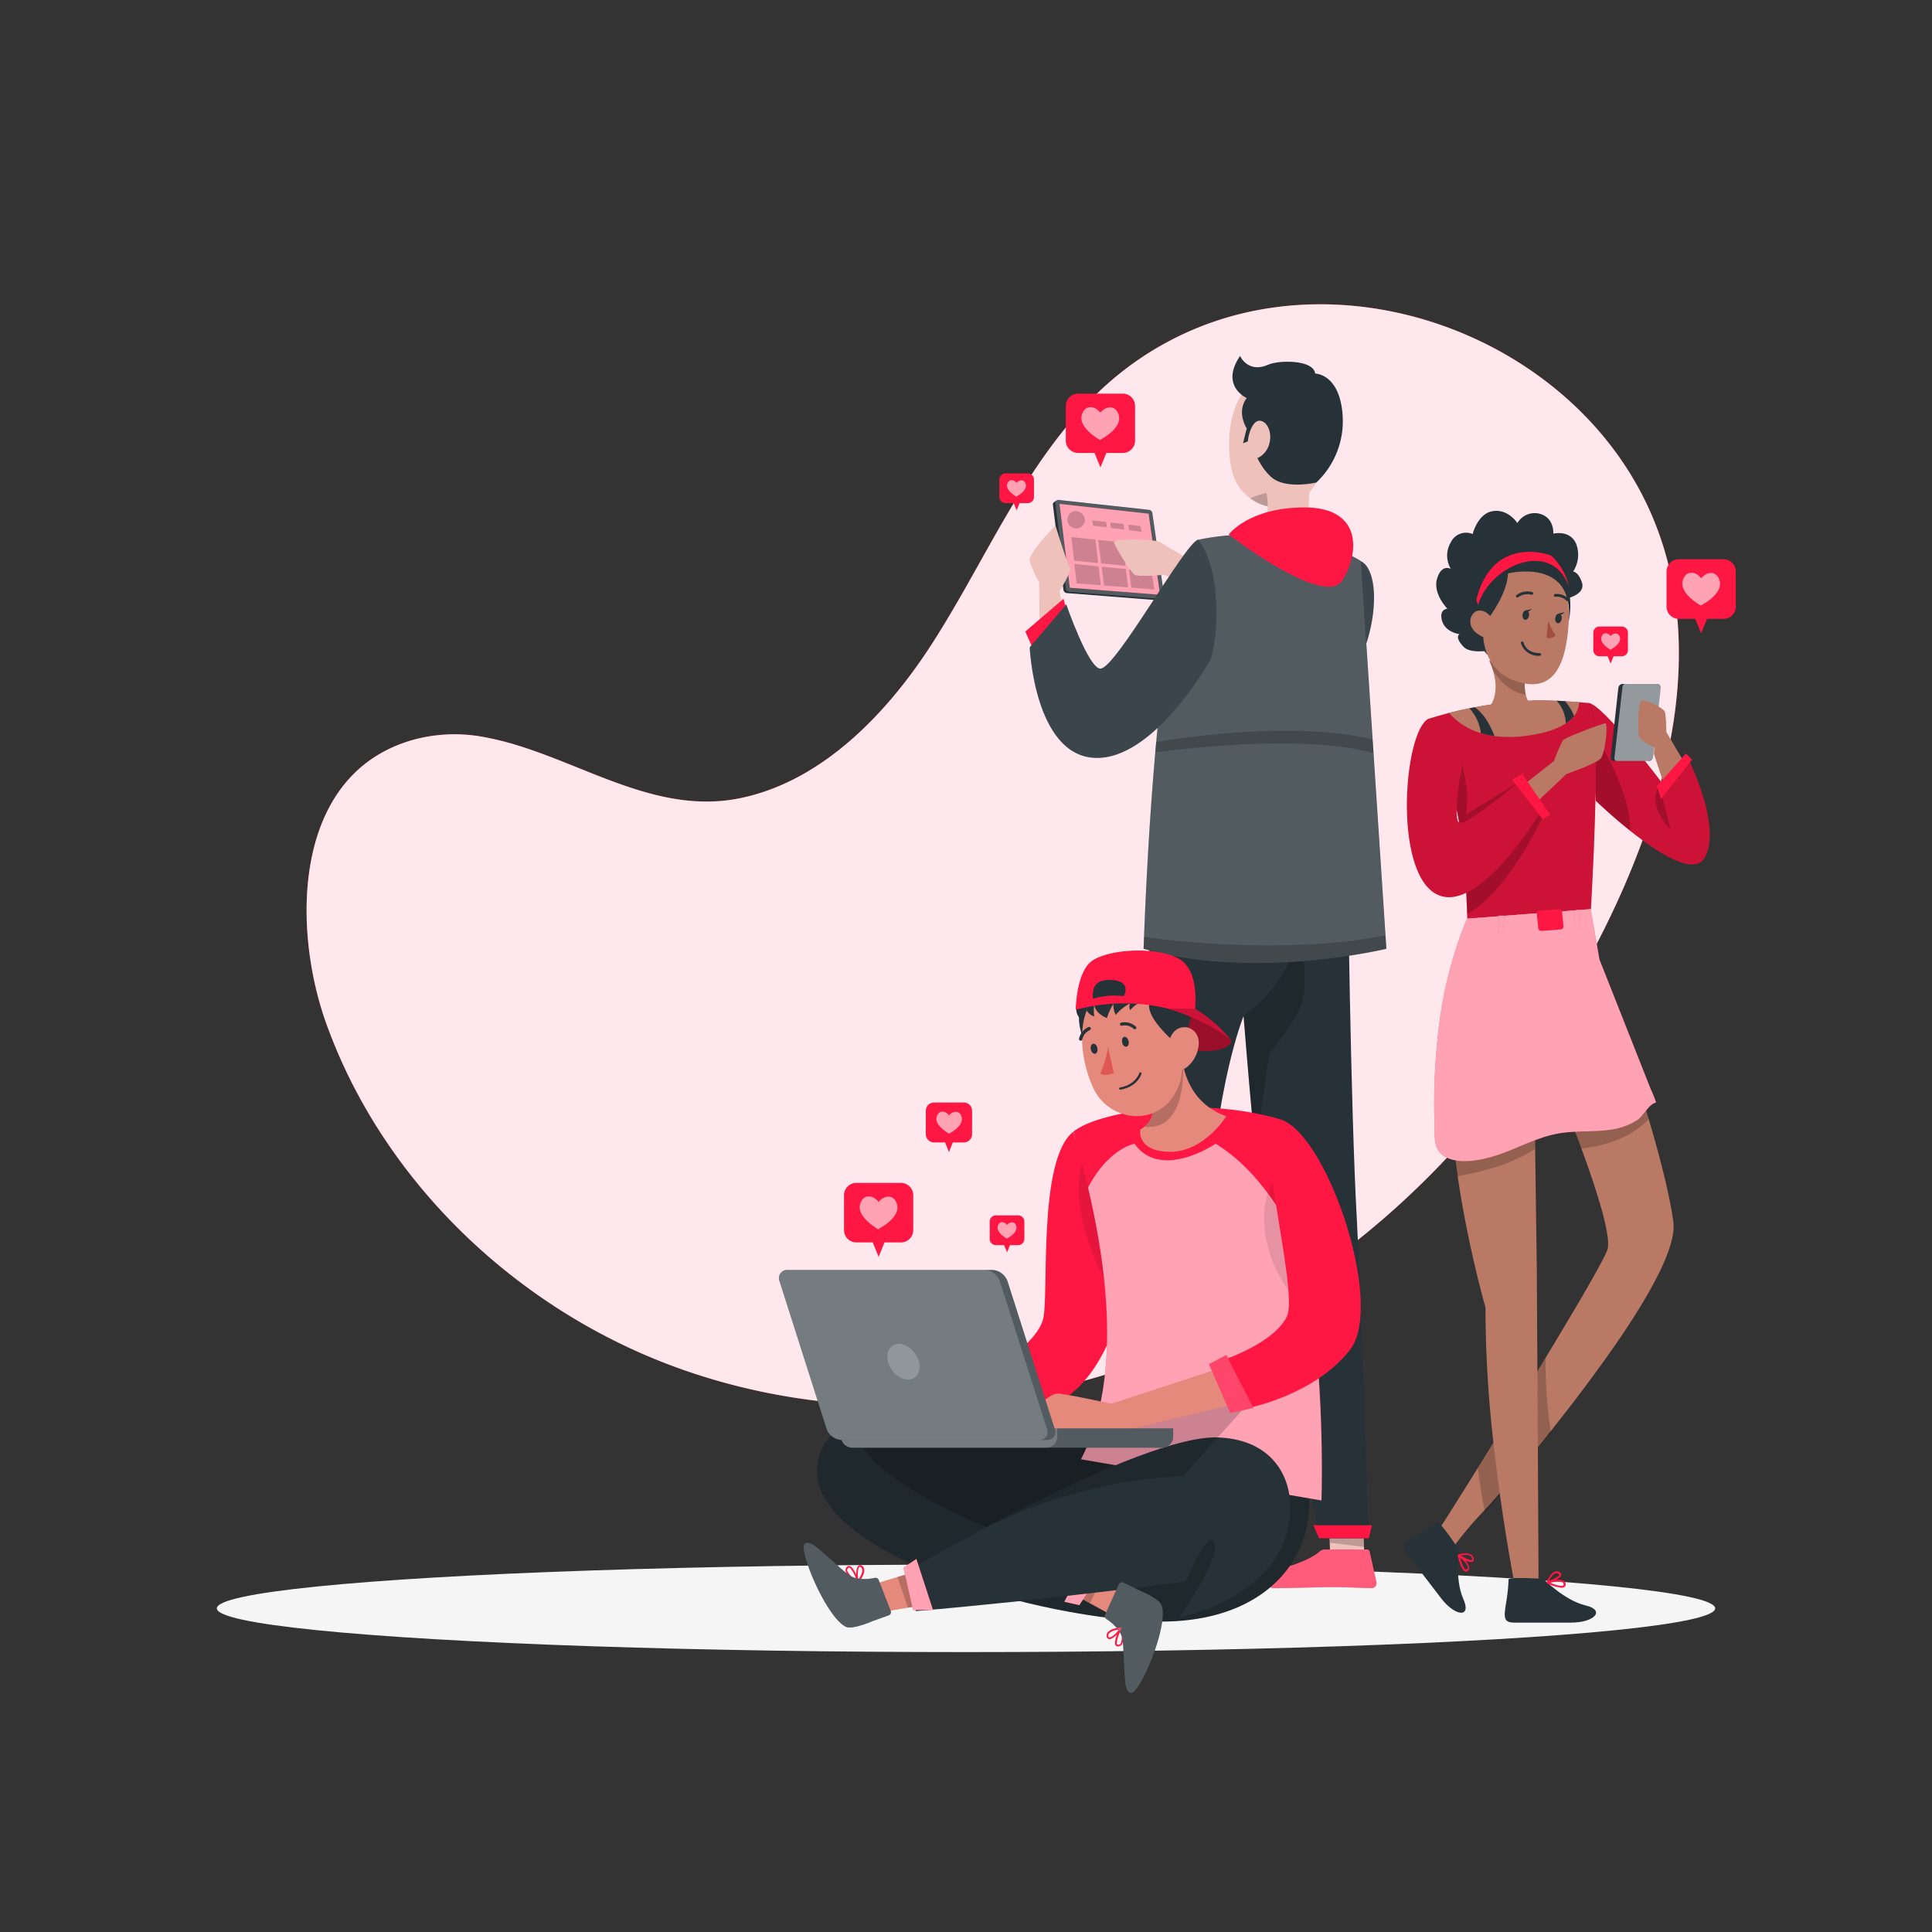 <svg xmlns="http://www.w3.org/2000/svg" viewBox="0 0 500 500"><rect x="0" y="0" width="500" height="500" fill="#333333" stroke="none"/><g id="freepik--background-simple--inject-68"><path d="M125.86,190.87a40.73,40.73,0,0,0-18.47.47c-31.71,8.52-32,48.66-22.84,73.86,14.8,40.84,49.26,73.49,90,88.5s87.08,12.83,127.31-3.55,74.33-46.42,97.95-82.88c26.33-40.64,50.31-99.61,21.78-145.17-21.1-33.7-65.53-51.13-103.81-40a81.21,81.21,0,0,0-22.18,10.31c-26.63,17.72-37.73,48.31-54.4,74.2-11.38,17.67-28.12,35.46-49.47,39.92C168.28,211.45,148,195.06,125.86,190.87Z" style="fill:#FF1744"></path><path d="M125.86,190.87a40.73,40.73,0,0,0-18.47.47c-31.71,8.52-32,48.66-22.84,73.86,14.8,40.84,49.26,73.49,90,88.5s87.08,12.83,127.31-3.55,74.33-46.42,97.95-82.88c26.33-40.64,50.31-99.61,21.78-145.17-21.1-33.7-65.53-51.13-103.81-40a81.21,81.21,0,0,0-22.18,10.31c-26.63,17.72-37.73,48.31-54.4,74.2-11.38,17.67-28.12,35.46-49.47,39.92C168.28,211.45,148,195.06,125.86,190.87Z" style="fill:#fff;opacity:0.9"></path></g><g id="freepik--Shadow--inject-68"><ellipse id="freepik--path--inject-68" cx="250" cy="416.24" rx="193.89" ry="11.32" style="fill:#f5f5f5"></ellipse></g><g id="freepik--character-2--inject-68"><g id="freepik--group--inject-68"><path d="M298.23,132.78a1,1,0,0,0-.86-.83l-23.52-2.58c-.29,0-1.43.7-1.38,1.1l2.74,22.17a1,1,0,0,0,.89.85l23.8,1.86c.29,0,1.42-.71,1.37-1.11Z" style="fill:#263238"></path><path d="M273.85,129.37,297.37,132a1,1,0,0,1,.86.83l3,21.46a.62.62,0,0,1-.67.71l-23.81-1.85a1,1,0,0,1-.89-.85l-2.74-22.18A.63.63,0,0,1,273.85,129.37Z" style="fill:#fff;opacity:0.2;isolation:isolate"></path><polygon points="276.87 152.1 274.21 130.41 297.26 132.94 300.21 153.92 276.87 152.1" style="fill:#FF1744"></polygon><polygon points="276.87 152.1 274.21 130.41 297.26 132.94 300.21 153.92 276.87 152.1" style="fill:#fff;opacity:0.6;isolation:isolate"></polygon><path d="M280.79,134.54a2.27,2.27,0,1,1-2.71-2.28A2.52,2.52,0,0,1,280.79,134.54Z" style="opacity:0.2;isolation:isolate"></path><polygon points="284.99 145.8 291.28 146.42 290.57 140.4 284.2 139.73 284.99 145.8" style="opacity:0.2;isolation:isolate"></polygon><polygon points="291.39 147.3 285.1 146.66 285.74 151.53 291.94 152.01 291.39 147.3" style="opacity:0.2;isolation:isolate"></polygon><polygon points="292.18 147.39 292.79 152.08 298.74 152.55 298.03 147.98 292.18 147.39" style="opacity:0.2;isolation:isolate"></polygon><polygon points="292.06 146.5 297.89 147.07 296.96 141.08 291.28 140.48 292.06 146.5" style="opacity:0.2;isolation:isolate"></polygon><polygon points="284.31 146.58 278.05 145.94 278.61 150.97 284.88 151.46 284.31 146.58" style="opacity:0.2;isolation:isolate"></polygon><polygon points="284.21 145.72 283.49 139.66 277.27 139 277.96 145.1 284.21 145.72" style="opacity:0.2;isolation:isolate"></polygon><polygon points="292.23 137.24 295.46 137.65 295.11 136.15 291.94 135.77 292.23 137.24" style="opacity:0.2;isolation:isolate"></polygon><polygon points="286.26 135.08 282.68 134.65 282.88 136.04 286.48 136.5 286.26 135.08" style="opacity:0.2;isolation:isolate"></polygon><polygon points="287.5 136.63 291.01 137.08 290.75 135.62 287.34 135.21 287.5 136.63" style="opacity:0.2;isolation:isolate"></polygon><path d="M310,146s-8.33-4.68-9.58-5.62-12.31-1.07-12.11,0,4.35,7.75,5.34,8.37,7.63,0,7.63,0l7.6,3.05Z" style="fill:#eec1bb"></path><path d="M352.19,145.23c7.09,3.4,3.36,32.55-13.26,39.21s-33.29-19.6-33.29-19.6l5.21-13.56S326.08,163.86,332,161,346.85,142.67,352.19,145.23Z" style="fill:#263238"></path><path d="M352.19,145.23c7.09,3.4,3.36,32.55-13.26,39.21s-33.29-19.6-33.29-19.6l5.21-13.56S326.08,163.86,332,161,346.85,142.67,352.19,145.23Z" style="fill:#fff;opacity:0.1;isolation:isolate"></path><polygon points="307.58 402.64 298.47 403.59 298.01 398.31 296.76 383.95 305.87 382.98 307.25 398.85 307.58 402.64" style="fill:#eec1bb"></polygon><polygon points="353.04 401.48 344.22 401.48 344.14 399.48 344.13 399.23 343.68 386.43 343.67 386.17 343.49 381.26 352.32 381.26 353.04 401.48" style="fill:#eec1bb"></polygon><polygon points="305.87 382.98 307.25 398.85 298.01 398.31 296.76 383.95 305.87 382.98" style="opacity:0.2;isolation:isolate"></polygon><polygon points="352.99 400.36 352.98 400.36 344.14 399.23 344.13 399.23 343.67 386.88 343.68 386.88 352.53 387.59 352.98 399.97 352.99 400.36" style="opacity:0.2;isolation:isolate"></polygon><path d="M343,401h10.73a.77.77,0,0,1,.75.61l1.74,7.86a1.3,1.3,0,0,1-1,1.54,1.43,1.43,0,0,1-.29,0c-3.47-.06-6-.27-10.36-.27-2.68,0-10.78.28-14.48.28s-4.19-3.66-2.68-4c6.81-1.48,11.93-3.54,14.11-5.49A2.12,2.12,0,0,1,343,401Z" style="fill:#FF1744"></path><path d="M297.5,400.67h10.73a.77.77,0,0,1,.75.6l1.74,7.87a1.3,1.3,0,0,1-1,1.54,1.43,1.43,0,0,1-.29,0c-3.47-.06-6-.27-10.35-.27-2.69,0-10.79.28-14.49.28s-4.19-3.66-2.67-4c6.8-1.48,11.92-3.54,14.1-5.49A2.15,2.15,0,0,1,297.5,400.67Z" style="fill:#FF1744"></path><path d="M295.93,397h12.95s-1.06-96.42,12.95-134.07c1,12.44,2.1,25.36,3.19,36.12.68,6.66,1.36,9.23,2,13.58,4.07,28.08,14.36,85.49,14.36,85.49h12.79s-1.51-54.51-3-82.11c-1.67-29.95-2.39-92.64-2.46-98.26H301.82C297.36,241.33,285.93,320.61,295.93,397Z" style="fill:#263238"></path><path d="M318.84,121.91a12.46,12.46,0,0,0,4.75,7.07,11.87,11.87,0,0,0,1.6,1,11.08,11.08,0,0,0,13.21-2.1c4.43-4.47,4.31-9.63,4.81-18.36a12,12,0,0,0-16.53-12C318.12,101.06,317,114.05,318.84,121.91Z" style="fill:#eec1bb"></path><path d="M323.59,129a11.87,11.87,0,0,0,1.6,1,11.11,11.11,0,0,0,9.56.42,12.7,12.7,0,0,0-1.56-3A17.18,17.18,0,0,0,323.59,129Z" style="opacity:0.2;isolation:isolate"></path><path d="M341.16,140.31c-4.3,3.91-14.84,2.46-14.84,2.46s-6.58-1.8-5.2-3.86c3.88-.64,5.75-2.44,6.53-4.76a11.11,11.11,0,0,0,.39-4.42,23.18,23.18,0,0,0-.32-2.47l13-9.65C339,124,337,135.69,341.16,140.31Z" style="fill:#eec1bb"></path><path d="M323.59,114l-1.89.71.95-3.85s-2.76-4.15,0-7.85c0,0-7-3.11-1.72-10.89,0,0,2,4.56,7.24,2.28,2.84-1.25,11.75-1.34,12.2,2.28,0,0,6.41,0,7.11,10.92a21.87,21.87,0,0,1-6.8,17.27s-7.75,1.84-11.51-1.27S323.59,114,323.59,114Z" style="fill:#263238"></path><path d="M328.55,114.59a5.63,5.63,0,0,1-2.91,3.87c-1.77.76-2.94-1.75-2.69-4.37.25-2.33,1.45-5.6,3.36-5.17S329.17,112.24,328.55,114.59Z" style="fill:#eec1bb"></path><path d="M321.83,262.87c1,12.44,2.1,25.38,3.19,36.14,1.59-15.53,3.55-26.61,3.55-26.61s1.83-1.5,6.86-9.53,0-23,0-23C335.58,253.77,321.83,262.87,321.83,262.87Z" style="opacity:0.2;isolation:isolate"></path><polygon points="294.48 393.34 295.11 396.99 310.41 396.99 310.41 393.62 294.48 393.34" style="fill:#FF1744"></polygon><polygon points="339.91 394.74 341.38 398.11 354.21 398.11 355.06 394.74 339.91 394.74" style="fill:#FF1744"></polygon><path d="M310,139.7a66.85,66.85,0,0,1,24.42-.47c12.77,2.3,17.78,6,17.78,6l6.59,100.31s-34.14,8.28-62.83,0C296,245.54,298.68,152.58,310,139.7Z" style="fill:#263238"></path><path d="M358.78,245.54s-34.14,8.28-62.83,0c0,0,0-1.11.11-3.1.27-7.47,1.11-27.34,2.91-47.76l.24-2.67c2.13-23.16,5.54-46.34,10.78-52.31a66.85,66.85,0,0,1,24.42-.47c12.77,2.3,17.78,6,17.78,6l3,46.15.23,3.52,3.1,47.15Z" style="fill:#fff;opacity:0.2;isolation:isolate"></path><path d="M355.45,194.9c-6.27-1.8-22.36-4.5-56.48-.22l.24-2.67c8.05-1.33,36.47-5.43,56-.63Z" style="opacity:0.2;isolation:isolate"></path><path d="M358.78,245.54s-34.14,8.28-62.83,0c0,0,0-1.11.11-3.1,14.33,2.16,42.31,3.85,62.49-.39Z" style="opacity:0.2;isolation:isolate"></path><path d="M318,138.32s5.12-7,19.64-7,14.42,11.2,9.86,18.77S318,138.32,318,138.32Z" style="fill:#FF1744"></path><path d="M275.64,161l-1.43-8.06s3.38-5.16,2.61-6.29S273.16,136,273.16,136s-7.15,7.23-6.69,9.19a28.83,28.83,0,0,0,2.44,5.44l.2,16.26Z" style="fill:#eec1bb"></path><polygon points="276.82 160.97 275.24 154.96 265.35 163.44 269.11 171.92 276.82 160.97" style="fill:#FF1744"></polygon><path d="M310,139.7c-3.43,1-21.28,33.34-25.22,33.34-3.08,0-8.84-16.64-8.84-16.64l-9.46,11.15s1.25,27.83,16.78,28.59,30.11-25.6,30.11-25.6,2.43-7.65,1-18.94C313.15,142.65,310,139.7,310,139.7Z" style="fill:#263238"></path><path d="M310,139.7c-3.43,1-21.28,33.34-25.22,33.34-3.08,0-8.84-16.64-8.84-16.64l-9.46,11.15s1.25,27.83,16.78,28.59,30.11-25.6,30.11-25.6,2.43-7.65,1-18.94C313.15,142.65,310,139.7,310,139.7Z" style="fill:#fff;opacity:0.1;isolation:isolate"></path><path d="M290.55,101.88H279a3.17,3.17,0,0,0-3.17,3.17v9a3.17,3.17,0,0,0,3.17,3.17h4.26l1.53,3.73,1.54-3.73h4.26a3.16,3.16,0,0,0,3.16-3.17v-9A3.16,3.16,0,0,0,290.55,101.88Z" style="fill:#FF1744"></path><path d="M280.38,106.44c1.15-1.81,3.3-1.08,4.39.35,1.13-1.41,3.29-2.08,4.4-.24,1.86,3.11-2.09,5.92-3.95,7l-.54.31-.52-.32C282.33,112.41,278.45,109.5,280.38,106.44Z" style="fill:#fff;opacity:0.6;isolation:isolate"></path><path d="M266,122.52h-5.79a1.58,1.58,0,0,0-1.58,1.58v4.53a1.58,1.58,0,0,0,1.58,1.58h2.13l.77,1.86.76-1.86H266a1.59,1.59,0,0,0,1.59-1.58V124.1A1.59,1.59,0,0,0,266,122.52Z" style="fill:#FF1744"></path><path d="M260.88,124.8c.58-.91,1.65-.55,2.2.17.56-.7,1.64-1,2.19-.12.93,1.55-1,3-2,3.51l-.27.15-.26-.16C261.85,127.78,259.91,126.33,260.88,124.8Z" style="fill:#fff;opacity:0.6;isolation:isolate"></path><path d="M343,401h10.73a.77.77,0,0,1,.75.61l1.74,7.86a1.3,1.3,0,0,1-1,1.54,1.43,1.43,0,0,1-.29,0c-3.47-.06-6-.27-10.36-.27-2.68,0-10.78.28-14.48.28s-4.19-3.66-2.68-4c6.81-1.48,11.93-3.54,14.11-5.49A2.12,2.12,0,0,1,343,401Z" style="fill:#fff;opacity:0.3;isolation:isolate"></path><path d="M297.5,400.67h10.73a.77.77,0,0,1,.75.6l1.74,7.87a1.3,1.3,0,0,1-1,1.54,1.43,1.43,0,0,1-.29,0c-3.47-.06-6-.27-10.35-.27-2.69,0-10.79.28-14.49.28s-4.19-3.66-2.67-4c6.8-1.48,11.92-3.54,14.1-5.49A2.15,2.15,0,0,1,297.5,400.67Z" style="fill:#fff;opacity:0.3;isolation:isolate"></path></g></g><g id="freepik--character-3--inject-68"><path d="M431.13,325.52c-4.89,12.09-18,30-30.05,45.18L398,374.59c-3.47,4.31-6.78,8.32-9.84,11.83-1.53,1.76-3,3.4-4.4,4.88h0a92.41,92.41,0,0,0-7.34,8.7l-4.83-2.84s4.63-7.23,10.83-17.2c1.31-2.1,2.69-4.32,4.11-6.62,3.64-5.85,7.57-12.22,11.35-18.42L400,351.4c7-11.61,13.24-22.12,15.48-26.76.17-.35.32-.68.44-1,1.24-2.85-2.11-13.8-5.82-24.12-.28-.78-.56-1.56-.84-2.32-3.52-9.6-7.07-18.06-7.07-18.06l9.87-16.71,3.62-6.14s1.95,5.39,4.55,13.15c1.77,5.26,3.85,11.61,5.82,18.11.2.66.4,1.33.61,2,2.95,9.87,5.47,19.84,6.4,26.6C433.39,318.57,432.65,321.76,431.13,325.52Z" style="fill:#b97964"></path><path d="M401.36,370.7c-6.38,8-12.51,15.3-17.07,20.6-.65-3.26-1.31-7.12-1.83-11.33,5.27-8.46,11.72-18.9,17.58-28.57A110.64,110.64,0,0,0,401.36,370.7Z" style="opacity:0.2;isolation:isolate"></path><path d="M398.19,411.68l-5.75.75s-2.21-10.87-4.31-26c-.57-4.09-1.12-8.49-1.63-13.07a308.47,308.47,0,0,1-2.06-35s-.63-2.18-1.56-5.87c-1.55-6.15-3.93-16.47-5.6-27.86l0-.2c-2-13.67-3-28.85-.31-40.2l20,9,.33,24.14.08,5.86.28,20.34.06,4.66.16,26.75.12,19.66Z" style="fill:#b97964"></path><path d="M396.94,273.18l.33,24.14c-6.1,4.1-14.51,6.12-20,7.06-2-13.67-3-28.85-.31-40.2Z" style="opacity:0.2;isolation:isolate"></path><path d="M426.66,289.58c-5.15,5.73-13.6,7.26-17.4,7.66-3.52-9.6-7.07-18.06-7.07-18.06l9.87-16.71c2.7,2.12,5.56,4.51,8.17,7,1.77,5.26,3.85,11.61,5.82,18.11C426.25,288.25,426.45,288.92,426.66,289.58Z" style="opacity:0.2;isolation:isolate"></path><path d="M411.05,181.92c3.79.17,19.68,21.51,19.68,21.51l5.9-7.67s9.1,17.67,4.6,26.09S413,207.26,413,207.26Z" style="fill:#FF1744"></path><path d="M411.05,181.92l1.56,17,.4,8.32s3.9,3.78,8.83,7.71c7.24,5.78,16.71,11.88,19.39,6.88,4.5-8.41-4.6-26.09-4.6-26.09l-5.9,7.67,0-.06C429.79,202.08,414.72,182.08,411.05,181.92Z" style="opacity:0.2;isolation:isolate"></path><path d="M412.61,198.94l.4,8.32s3.9,3.78,8.83,7.71c.47-10-8.83-24.54-8.83-24.54Z" style="opacity:0.2;isolation:isolate"></path><path d="M430.73,203.43l-.85,1.62,2.48,9.63s-6.83-6.21-2.48-12.29Z" style="opacity:0.2;isolation:isolate"></path><path d="M411.73,235.27l-32,2.48s-.43-19.12-3-29.07c-.83-3.22-1.87-6.84-3.19-11-.56-1.78-1.17-3.66-1.84-5.67s-1.28-3.86-2-5.95a95.86,95.86,0,0,1,13.38-3.23,103.35,103.35,0,0,1,14.48-1.53c6.27,0,13.48.66,13.48.66s1,.25,1.67,6.89C413.31,195.06,413,212.56,411.73,235.27Z" style="fill:#FF1744"></path><path d="M411.73,235.27l-32,2.47s0-.39,0-1.1c-.14-4.19-.77-19.44-2.95-28-.59-2.3-1.29-4.81-2.13-7.58-.33-1.11-.68-2.26-1.06-3.46-.56-1.78-1.17-3.66-1.84-5.67s-1.28-3.86-2-5.95c1.74-.56,3.5-1.06,5.27-1.52,2.67-.68,5.38-1.25,8.11-1.71a103.35,103.35,0,0,1,14.48-1.53c4,0,8.47.25,11.11.46,1.46.11,2.37.2,2.37.2s1,.25,1.67,6.89C413.31,195.06,413,212.56,411.73,235.27Z" style="opacity:0.2;isolation:isolate"></path><path d="M372,394c.58-.42,5.56,7,5.56,7s-1.1,7.77,1.14,12.79-2.12,4.58-5.75-.17l-9-11.75C361.41,398.54,365.9,398.46,372,394Z" style="fill:#263238"></path><path d="M379.26,406.68c-1.13-.27-1.86-3.49-2-4.14a.14.14,0,0,1,0-.09h0s0-.05,0-.07h0a.1.1,0,0,1,0-.06h0l.08,0c.1,0,2.21-.7,3.34,0a1.35,1.35,0,0,1,.68.94c.1.44,0,.75-.24.92s-1.15,0-1.9-.3a3.66,3.66,0,0,1,1,1.73,1,1,0,0,1-.92,1.17Zm.11-.46c.05,0,.19,0,.41-.24a.49.49,0,0,0,.09-.4c-.09-.74-1.21-1.82-2-2.48C378.23,404.49,378.84,406.09,379.37,406.22Zm-1.3-3.63c1.2.74,2.53,1.34,2.87,1.11.1-.07.07-.3,0-.43a.9.9,0,0,0-.45-.63,2.18,2.18,0,0,0-1.08-.23A6,6,0,0,0,378.07,402.59Z" style="fill:#FF1744"></path><path d="M390.41,408.76c0-.73,9-.16,9-.16s5.51,5.6,10.86,6.86,2.36,4.47-3.62,4.47H391.82C387.57,419.93,390.23,416.31,390.41,408.76Z" style="fill:#263238"></path><path d="M400.37,409.76a.2.2,0,0,1-.07-.06h0a.21.21,0,0,1,0-.06h0a.24.24,0,0,1,0-.08h0a.25.25,0,0,1,0-.09c0-.11.79-2.18,2-2.69a1.42,1.42,0,0,1,1.16,0c.41.2.6.45.59.76,0,.47-.67.94-1.4,1.33a3.73,3.73,0,0,1,2,.22,1,1,0,0,1,.48.6.86.86,0,0,1-.22,1,1.24,1.24,0,0,1-.79.21A11.34,11.34,0,0,1,400.37,409.76Zm.82-.15c1.32.56,3,1.05,3.38.7,0,0,.15-.12.06-.47a.47.47,0,0,0-.25-.31,2.16,2.16,0,0,0-1.06-.2A10.42,10.42,0,0,0,401.19,409.61Zm1.24-2.39a3.9,3.9,0,0,0-1.53,1.92c1.32-.5,2.6-1.2,2.63-1.6,0-.12-.2-.24-.32-.3a1.07,1.07,0,0,0-.42-.1A.94.94,0,0,0,402.43,407.22Z" style="fill:#FF1744"></path><path d="M394.91,188.39c-8-1-10.34-4.42-10.34-4.42,3.25-3.06,2.66-7.58,1.83-10.4a16.16,16.16,0,0,0-1-2.6l9.57,1.79a27.54,27.54,0,0,0-.37,4,12.07,12.07,0,0,0,.27,3c.65,2.86,2.28,2.9,2.28,2.9C398.85,185.79,394.91,188.39,394.91,188.39Z" style="fill:#b97964"></path><path d="M394.62,176.79a12.07,12.07,0,0,0,.27,3c-3.8-.5-6.68-3.54-8.49-6.18a16.16,16.16,0,0,0-1-2.6l9.57,1.79A27.54,27.54,0,0,0,394.62,176.79Z" style="opacity:0.2;isolation:isolate"></path><path d="M406.31,154.64s4-1.1,3.1-3.87-2.28-2.87-2.28-2.87a7.9,7.9,0,0,0,.79-7.12c-1.58-3.76-5.93-2.67-5.93-2.67s.35-4.06-3.48-5.14a5.18,5.18,0,0,0-5.81,2.4s-2.35-3.69-6.32-3.1-5.26,5.94-5.26,5.94a4.37,4.37,0,0,0-5.64,2.11,6.69,6.69,0,0,0,0,6.91s-2.37-1.4-3.56,2.5,2.67,7.82,2.67,7.82-2.27.07-1.38,3.12,4.55,3.45,4.55,3.45-1.49.59,1,3.26,11.45,0,11.45,0Z" style="fill:#263238"></path><path d="M396.29,147.34c8.24,1.19,10.25,6,9.63,14.56-.78,10.73-4.22,17.93-14.2,14.17C378.17,171,382.6,145.36,396.29,147.34Z" style="fill:#b97964"></path><path d="M400.66,160.67a17.73,17.73,0,0,0,1.9,3.77,2.27,2.27,0,0,1-2.3.62Z" style="fill:#a24e3f"></path><path d="M395.71,159.27c-.08.68-.51,1.19-1,1.13s-.75-.65-.67-1.33.52-1.18,1-1.13S395.79,158.59,395.71,159.27Z" style="fill:#263238"></path><path d="M394.85,158l1.54-.4S395.51,158.7,394.85,158Z" style="fill:#263238"></path><path d="M404.17,160.15c-.08.68-.51,1.18-1,1.13s-.76-.65-.68-1.33.52-1.19,1-1.13S404.26,159.47,404.17,160.15Z" style="fill:#263238"></path><path d="M403.31,158.83l1.55-.4S404,159.58,403.31,158.83Z" style="fill:#263238"></path><path d="M392.7,154.65a.36.36,0,0,1-.26-.11.34.34,0,0,1,0-.5,4.62,4.62,0,0,1,4.09-.81.35.35,0,0,1-.19.68,4,4,0,0,0-3.42.65A.38.38,0,0,1,392.7,154.65Z" style="fill:#263238"></path><path d="M405.68,155.59a.38.38,0,0,1-.24-.09,3.54,3.54,0,0,0-2.88-1.07.36.36,0,0,1-.41-.28.34.34,0,0,1,.27-.41,4.2,4.2,0,0,1,3.5,1.23.36.36,0,0,1,0,.5A.34.34,0,0,1,405.68,155.59Z" style="fill:#263238"></path><path d="M385.27,159.93s4.83-6.22,5-11.53c0,0,17.29-4.32,15.7,12.38,0,0,3.73-14.49-10.4-16.87s-17.05,18.37-10.63,25.6C385,169.51,382.28,163.82,385.27,159.93Z" style="fill:#263238"></path><path d="M386.37,161.86A3.66,3.66,0,0,0,383,158c-2.59-.09-4.57,5,1.6,7.16C385.44,165.46,386.08,164.65,386.37,161.86Z" style="fill:#b97964"></path><path d="M398.32,169.72a4.72,4.72,0,0,1-4.71-3.26.35.35,0,0,1,.24-.44.36.36,0,0,1,.44.24c.9,3,4.15,2.75,4.19,2.75a.36.36,0,0,1,.06.71Z" style="fill:#263238"></path><path d="M382.51,156.62c2.91-10.1,18.9-17.33,23.52-4.86a15.58,15.58,0,0,0-4.62-8s-15-5.82-19.34,11.5Z" style="fill:#FF1744"></path><path d="M416.84,196a.81.81,0,0,0,.82.92h9.14a1.06,1.06,0,0,0,1-.92l2-18a.91.91,0,0,0-.83-1h-9.14a1.19,1.19,0,0,0-1,1Z" style="fill:#263238"></path><path d="M419.89,177.85l-2.07,18.22a.69.69,0,0,0,.72.86h7.75c.52,0,1.47-.29,1.53-.8l2.07-18.28c.06-.51-.83-.92-1.35-.92h-7.75A.94.94,0,0,0,419.89,177.85Z" style="fill:#fff;opacity:0.5"></path><path d="M399.11,239.37a1.62,1.62,0,1,0,1.62-1.62A1.62,1.62,0,0,0,399.11,239.37Z" style="fill:#fff;opacity:0.6;isolation:isolate"></path><path d="M436,197.51l-4.76-8.08s0-4.25-.4-5.25-5.09-3.26-6-2.92-1.25,8.67-.42,9.8,3.75,2.37,3.75,2.37L428,195l2.78,8.42Z" style="fill:#b97964"></path><polygon points="437.9 196.6 436.31 195.01 428.81 203.43 429.88 206.76 437.9 196.6" style="fill:#FF1744"></polygon><path d="M399.9,210s-8.82,20.09-20.2,26.6c-.14-4.19-.77-19.44-2.95-28-.59-2.3-1.29-4.81-2.13-7.58l3.47-4.17s2.4,7.44,1.34,13.9l13.27-8.13Z" style="opacity:0.2;isolation:isolate"></path><path d="M391.36,205.42l10.83-8.49a37.84,37.84,0,0,1,2.3-5.35c.66-.79,10.15-4.3,10.95-4.39s0,7.78-1.19,9.12-8.84,4-8.84,4L394.07,211Z" style="fill:#b97964"></path><path d="M369.71,186c-6.36,3.18-9.19,39.1,1.85,45.3s27.55-21.82,27.55-21.82l-6.41-6.8S379.25,214,377.63,212.92s.22-12,.22-12,1.89-3.33-2.08-8.56S369.71,186,369.71,186Z" style="fill:#FF1744"></path><path d="M369.71,186c-6.36,3.18-9.19,39.1,1.85,45.3s27.55-21.82,27.55-21.82l-6.41-6.8S379.25,214,377.63,212.92s.22-12,.22-12,1.89-3.33-2.08-8.56S369.71,186,369.71,186Z" style="opacity:0.2;isolation:isolate"></path><polygon points="399.23 212 401.15 210.84 393.95 200.28 391.31 201.76 399.23 212" style="fill:#FF1744"></polygon><path d="M428.54,285.2c0,.05,0,.11,0,.16-1.74.28-3.21,3.44-4.86,4.53a16.71,16.71,0,0,1-6.77,2.46c-4.51.69-9.15.19-13.64,1-5.58,1-10.6,3.89-16,5.66-3.82,1.25-10.09,2.57-13.73.06-2.62-1.81-2.21-5-2.28-7.87a161.54,161.54,0,0,1,1.32-27,106,106,0,0,1,6.32-24.6c.25-.62.51-1.23.77-1.84l32-2.47.27,1.54,2,11.49,3.82,9.66,9.43,23.85C427.7,282.93,428.2,284.06,428.54,285.2Z" style="fill:#FF1744"></path><path d="M428.54,285.2c0,.05,0,.11,0,.16-1.74.28-3.21,3.44-4.86,4.53a16.71,16.71,0,0,1-6.77,2.46c-4.51.69-9.15.19-13.64,1-5.58,1-10.6,3.89-16,5.66-3.82,1.25-10.09,2.57-13.73.06-2.62-1.81-2.21-5-2.28-7.87a161.54,161.54,0,0,1,1.32-27,106,106,0,0,1,6.32-24.6c.25-.62.51-1.23.77-1.84l32-2.47.27,1.54,2,11.49,3.82,9.66,9.43,23.85C427.7,282.93,428.2,284.06,428.54,285.2Z" style="fill:#fff;opacity:0.6;isolation:isolate"></path><polygon points="389.36 236.96 388.96 241.36 387.73 241.36 387.93 236.96 389.36 236.96" style="fill:#FF1744"></polygon><polygon points="389.36 236.96 388.96 241.36 387.73 241.36 387.93 236.96 389.36 236.96" style="fill:#fff;opacity:0.6;isolation:isolate"></polygon><polygon points="407.31 235.62 407.8 240.22 408.94 240.22 408.55 235.43 407.31 235.62" style="fill:#FF1744"></polygon><polygon points="407.31 235.62 407.8 240.22 408.94 240.22 408.55 235.43 407.31 235.62" style="fill:#fff;opacity:0.6;isolation:isolate"></polygon><path d="M397.72,236.51l.39,3.74a.77.77,0,0,0,.82.68l5-.4a.76.76,0,0,0,.7-.83l-.36-3.69a.76.76,0,0,0-.81-.69l-5,.35A.75.75,0,0,0,397.72,236.51Z" style="fill:#FF1744"></path><path d="M408.68,181.72a6,6,0,0,1-1.32,3.58,8.63,8.63,0,0,1-2.13,1.92c-2.05,1.36-5.27,2.55-10.24,3.21a31.12,31.12,0,0,1-8.22.07,22.5,22.5,0,0,1-3.53-.77A17.46,17.46,0,0,1,375,184.5q2.64-.67,5.33-1.19l1.38-.27,1.4-.25a103.35,103.35,0,0,1,14.48-1.53c1.75,0,3.56,0,5.28.1.75,0,1.49.07,2.19.12C406.43,181.55,407.68,181.64,408.68,181.72Z" style="fill:#b97964"></path><path d="M386.77,190.5a22.5,22.5,0,0,1-3.53-.77,11.71,11.71,0,0,0-2.93-6.42l1.38-.27C384.43,185,386,188.49,386.77,190.5Z" style="fill:#263238"></path><path d="M407.36,185.3a8.63,8.63,0,0,1-2.13,1.92,9.11,9.11,0,0,0-2.38-5.86c.75,0,1.49.07,2.19.12A12.13,12.13,0,0,1,407.36,185.3Z" style="fill:#263238"></path><path d="M446.05,144.74H434.46a3.16,3.16,0,0,0-3.16,3.16V157a3.15,3.15,0,0,0,3.16,3.16h4.26l1.54,3.73,1.53-3.73h4.26a3.16,3.16,0,0,0,3.17-3.16V147.9A3.17,3.17,0,0,0,446.05,144.74Z" style="fill:#FF1744"></path><path d="M435.89,149.3c1.15-1.82,3.29-1.09,4.38.35,1.13-1.41,3.29-2.09,4.4-.24,1.86,3.1-2.09,5.91-3.95,7l-.53.31c-.15-.08-.32-.19-.53-.32C437.83,155.27,434,152.36,435.89,149.3Z" style="fill:#fff;opacity:0.6;isolation:isolate"></path><path d="M419.73,162.15h-5.8a1.58,1.58,0,0,0-1.58,1.58v4.53a1.58,1.58,0,0,0,1.58,1.58h2.13l.77,1.87.77-1.87h2.13a1.58,1.58,0,0,0,1.58-1.58v-4.53A1.58,1.58,0,0,0,419.73,162.15Z" style="fill:#FF1744"></path><path d="M414.65,164.43c.57-.91,1.64-.54,2.19.17.56-.7,1.64-1,2.2-.12.93,1.56-1.05,3-2,3.51l-.26.16-.27-.17C415.62,167.41,413.68,166,414.65,164.43Z" style="fill:#fff;opacity:0.6;isolation:isolate"></path></g><g id="freepik--character-1--inject-68"><g id="freepik--group--inject-68"><path d="M286.47,348.16c-6.64,14.25-15.39,15.77-15.39,15.77l-10.46-12.25s7.5-4.52,9.25-10-1.5-41.25,7.82-48.74c0,0,1.07,2.84,2.52,7.28h0c2.84,8.68,7.14,23.46,7.82,35.18C288.34,340.47,288,345,286.47,348.16Z" style="fill:#FF1744"></path><path d="M288,335.39c-9.14-16.3-10.09-28.08-7.82-35.18C283.05,308.89,287.35,323.67,288,335.39Z" style="opacity:0.1;isolation:isolate"></path><path d="M287.59,371.42s-67-18.69-75.39,4.81,52.39,42.24,86,43.39,47.38-22.45,37.46-44.88Z" style="fill:#263238"></path><path d="M287.59,371.42s-67-18.69-75.39,4.81,52.39,42.24,86,43.39,47.38-22.45,37.46-44.88Z" style="opacity:0.2;isolation:isolate"></path><path d="M342,388.31l-62.24-10.65c10.9-21,7.44-52.94-2-84.74,6.59-5.51,32.93-9.23,53-3.39,0,0,1.19,4.42,2.8,12,1.93,9.1,4.46,22.76,6.26,38.88A343.24,343.24,0,0,1,342,388.31Z" style="fill:#FF1744"></path><path d="M342,388.31l-62.24-10.65c9.25-17.82,8.16-43.51,1.82-70.31C286.82,297.25,293.6,296,293.6,296c6.85,9.63,21,0,21,0,13.11,7.92,20.91,24.41,23.41,30.43A360,360,0,0,1,342,388.31Z" style="fill:#fff;opacity:0.6;isolation:isolate"></path><path d="M339.79,340.44a33.13,33.13,0,0,1-11-15.51c-5.06-16.05,2.82-22.16,4.73-23.37C335.46,310.66,338,324.32,339.79,340.44Z" style="opacity:0.1"></path><path d="M219.89,408.09a3,3,0,0,1-1.06-1.52,1.16,1.16,0,0,1,.4-1.09.7.7,0,0,1,.67-.19c1.13.34,2.25,3.57,2.36,3.95a.17.17,0,0,1-.06.2.21.21,0,0,1-.25,0A12.94,12.94,0,0,1,219.89,408.09Zm.18-2.23a.61.61,0,0,0-.26-.15.24.24,0,0,0-.26.08.73.73,0,0,0-.29.74,4.82,4.82,0,0,0,2.4,2.31A9.22,9.22,0,0,0,220.07,405.86Z" style="fill:#FF1744"></path><path d="M221.9,409.46l0-.1c-.4-1-.49-3.62.32-4.19a.73.73,0,0,1,.9.08,1.25,1.25,0,0,1,.53.81c.26,1.33-1.3,3.29-1.4,3.38a.19.19,0,0,1-.21.06A.21.21,0,0,1,221.9,409.46Zm1-3.8-.07-.07c-.25-.16-.34-.09-.39-.06-.48.33-.56,2.17-.31,3.29.42-.6,1.2-1.86,1-2.69a.78.78,0,0,0-.27-.47Z" style="fill:#FF1744"></path><path d="M290.68,423.79a2.93,2.93,0,0,1-.35,1.81,1.15,1.15,0,0,1-1.05.48.69.69,0,0,1-.61-.35c-.55-1,1-4.1,1.17-4.44a.17.17,0,0,1,.19-.1.21.21,0,0,1,.18.17A11.73,11.73,0,0,1,290.68,423.79ZM289,425.21a.78.78,0,0,0,.07.3.24.24,0,0,0,.24.13.74.74,0,0,0,.73-.31,4.77,4.77,0,0,0,0-3.33A9.33,9.33,0,0,0,289,425.21Z" style="fill:#FF1744"></path><polygon points="273.99 398.73 285.84 407.42 291.53 411.59 287.81 418.08 282.04 414.92 267.93 407.2 273.99 398.73" style="fill:#e4897b"></polygon><path d="M286,417.89l3.57-7.89a.87.87,0,0,1,1.16-.42l3.86,1.89s5.36,2.17,6,3.91c2,5.1-5.49,22.76-7.82,22.76-.85,0-1.36-1.32-1.48-2.16-.38-2.68-.44-9.4-.78-11.63-.4-2.6-3-4.6-4.25-5.4A.85.85,0,0,1,286,417.89Z" style="fill:#263238"></path><path d="M290.25,421.39l-.05.09c-.43,1-2.24,2.89-3.22,2.71a.72.72,0,0,1-.56-.7,1.22,1.22,0,0,1,.2-.95c.77-1.11,3.25-1.38,3.39-1.36a.18.18,0,0,1,.19.1A.22.22,0,0,1,290.25,421.39Zm-3.41,1.95v.1c0,.29.17.31.23.32.57.11,1.94-1.12,2.56-2.08-.73.12-2.17.44-2.65,1.14a.81.81,0,0,0-.15.52Z" style="fill:#FF1744"></path><polygon points="273.99 398.73 285.84 407.42 282.04 414.92 267.93 407.2 273.99 398.73" style="opacity:0.2;isolation:isolate"></polygon><polygon points="279.33 415.41 275.44 414.54 281.91 402.18 285.52 405.87 279.33 415.41" style="fill:#FF1744"></polygon><polygon points="279.33 415.41 275.44 414.54 281.91 402.18 285.52 405.87 279.33 415.41" style="fill:#fff;opacity:0.6;isolation:isolate"></polygon><polygon points="249.47 413.7 234.97 416.08 228 417.23 225.97 410.04 232.27 408.12 247.65 403.44 249.47 413.7" style="fill:#e4897b"></polygon><path d="M227.39,408.86l3.14,8.07a.86.86,0,0,1-.52,1.12l-4,1.43s-5.31,2.32-7,1.58c-5-2.16-12.41-19.84-10.78-21.51.59-.61,1.89-.05,2.58.46,2.17,1.6,7,6.26,8.85,7.57,2.14,1.54,5.41,1.06,6.83.75A.85.85,0,0,1,227.39,408.86Z" style="fill:#263238"></path><polygon points="249.47 413.7 234.97 416.08 232.27 408.12 247.65 403.44 249.47 413.7" style="opacity:0.2;isolation:isolate"></polygon><path d="M234.77,406.62s60.28-35.56,80.67-34.61,22.19,21.25,13.77,32.51-24,14-24,14,10.58-14.95,9.06-19.16-7.37,9.94-7.37,9.94-37.34,4.9-69.88,7.65Z" style="fill:#263238"></path><polygon points="233.81 405.7 237.16 403.46 241.46 416.66 236.29 416.66 233.81 405.7" style="fill:#FF1744"></polygon><polygon points="233.81 405.7 237.16 403.46 241.46 416.66 236.29 416.66 233.81 405.7" style="fill:#fff;opacity:0.6;isolation:isolate"></polygon><path d="M302.89,298.08c8.77,0,14.48-9.2,14.48-9.2-11.5-4-11.54-16.17-11.54-16.17L301.4,277l-6.31,6.18c5.25,3.72,2.77,6.94,1.1,8.37a7.68,7.68,0,0,1-1.1.82S294.12,298.08,302.89,298.08Z" style="fill:#e4897b"></path><path d="M296.19,291.59c10.76,1.21,10-14.9,10-14.9a27.39,27.39,0,0,0-4.82.35l-6.31,6.18C300.34,286.94,297.86,290.16,296.19,291.59Z" style="opacity:0.2;isolation:isolate"></path><path d="M318.48,269.05c1.3,1.27-4.08,4.74-12.66,1.79s-10.05-11.63-10.05-11.63S310,260.77,318.48,269.05Z" style="fill:#FF1744"></path><path d="M318.48,269.05c1.3,1.27-4.08,4.74-12.66,1.79s-10.05-11.63-10.05-11.63S310,260.77,318.48,269.05Z" style="opacity:0.4;isolation:isolate"></path><path d="M287.78,260.63c4.08,1.69,3.3,6.13-3.46,14.24-4.16-3.59-6.42-11.75-4.24-14.36S284.23,259.17,287.78,260.63Z" style="fill:#263238"></path><path d="M281.77,278.66v0a28.43,28.43,0,0,0,1.3,3.18c4,8.19,15.58,9.78,20.7,1.68l.06-.08c3.38-5.45,2.11-10.54.7-19.36a12.2,12.2,0,0,0-19-8.18C278.79,260.59,279.19,271.13,281.77,278.66Z" style="fill:#e4897b"></path><path d="M292.08,269.41c.16.71-.09,1.37-.55,1.47s-1-.38-1.12-1.09.08-1.36.54-1.47S291.88,268.73,292.08,269.41Z" style="fill:#263238"></path><path d="M284,271.23c.15.71-.1,1.37-.56,1.47s-1-.38-1.13-1.1.09-1.36.56-1.47S283.88,270.52,284,271.23Z" style="fill:#263238"></path><path d="M286.74,271a25.77,25.77,0,0,1-2,6.82c1.54.88,3.53-.13,3.53-.13Z" style="fill:#de5753"></path><path d="M293.71,266.38a.4.4,0,0,0,.21-.72,4.21,4.21,0,0,0-3.77-1,.42.42,0,0,0-.3.5v0a.44.44,0,0,0,.53.29h0a3.36,3.36,0,0,1,3,.79A.44.44,0,0,0,293.71,266.38Z" style="fill:#263238"></path><path d="M279.76,269.34a.45.45,0,0,0,.33-.32,3.39,3.39,0,0,1,1.92-2.41.43.43,0,0,0-.29-.81,4.28,4.28,0,0,0-2.46,3,.43.43,0,0,0,.31.51h0A.37.37,0,0,0,279.76,269.34Z" style="fill:#263238"></path><path d="M299.34,257.18c-3.75,2.31-2.27,6.58,5.69,13.5,3.54-4.2,4.47-12.63,1.89-14.85S302.62,255.18,299.34,257.18Z" style="fill:#263238"></path><path d="M310.24,270.14a8.46,8.46,0,0,1-2.83,5.84c-2.24,2-4.64.26-5.09-2.52-.4-2.51.29-6.55,3.05-7.43S310.39,267.39,310.24,270.14Z" style="fill:#e4897b"></path><path d="M289.91,282a.3.3,0,0,1-.28-.23.29.29,0,0,1,.23-.33c4-.69,4.93-3.59,5-3.71a.28.28,0,0,1,.35-.19.27.27,0,0,1,.19.34c0,.14-1,3.36-5.4,4.11Z" style="fill:#263238"></path><path d="M296,259a8.22,8.22,0,0,0-3.51,2.44,2.1,2.1,0,0,1,0-1.78,12.58,12.58,0,0,0-3.75,3,6.26,6.26,0,0,1-.61-2.85,16.64,16.64,0,0,0-1.67,3.66s-3-1.09-3.28-3.47a12.19,12.19,0,0,0,0,3.07,3.7,3.7,0,0,1-2.42-2.67,10.07,10.07,0,0,0-.53,3.73s-2.23-1.06-1.58-4.13,9.32-7.8,14.35-6.32S296,259,296,259Z" style="fill:#263238"></path><path d="M278.39,261.31s.09-8.88,3.69-12.21,16.45-4.41,22.81-1.09S309,263.32,309,263.32,295.92,256.69,278.39,261.31Z" style="fill:#FF1744"></path><path d="M282.85,258.46a20.17,20.17,0,0,1,8-.66s2.25-4-3.37-4.19C283.43,253.44,282.62,255.6,282.85,258.46Z" style="fill:#263238"></path><path d="M302.15,261l7.09.05a35.53,35.53,0,0,1,9.24,8S313,264.3,302.15,261Z" style="fill:#FF1744"></path><path d="M302.15,261l7.09.05a35.53,35.53,0,0,1,9.24,8S313,264.3,302.15,261Z" style="opacity:0.2;isolation:isolate"></path><path d="M326.73,359.16l-20.74,23s-22.92-.51-50.76,13.09c0,0-29.87-12.34-32.62-22.59s62.71-3,62.71-3Z" style="opacity:0.2;isolation:isolate"></path><path d="M320.87,352.41l-33.25,10.88s-11.88-2.63-14-2.63-10.33,6.67-5.69,9,17.31,2.63,18.69,1.88,38.25-9.38,38.25-9.38Z" style="fill:#e4897b"></path><path d="M330.73,289.53c-7.53-1.46,5.53,44.38,2.33,51.13s-15.69,11-15.69,11l5.75,12.69s17-3.21,26.25-15S343,291.92,330.73,289.53Z" style="fill:#FF1744"></path><polygon points="317.37 350.66 324.37 364.37 318.37 365.66 312.87 353.04 317.37 350.66" style="fill:#FF1744"></polygon><polygon points="317.37 350.66 324.37 364.37 318.37 365.66 312.87 353.04 317.37 350.66" style="fill:#fff;opacity:0.2;isolation:isolate"></polygon><path d="M303.62,369.66v2.18a2.84,2.84,0,0,1-2.71,2.82H220.52a3,3,0,0,1-2.9-2.82v-2.18Z" style="fill:#263238"></path><path d="M303.62,369.66v2.18a2.84,2.84,0,0,1-2.71,2.82H220.52a3,3,0,0,1-2.9-2.82v-2.18Z" style="fill:#fff;opacity:0.2;isolation:isolate"></path><path d="M273.62,369.66v2.18a2.85,2.85,0,0,1-2.72,2.82H220.52a3,3,0,0,1-2.9-2.82v-2.18Z" style="fill:#fff;opacity:0.2;isolation:isolate"></path><path d="M270.9,372.66H217.79a4.33,4.33,0,0,1-3.86-2.85l-12.18-38.2a2.12,2.12,0,0,1,2-2.95H256.9a4.43,4.43,0,0,1,3.86,2.95l12.18,38.15A2.08,2.08,0,0,1,270.9,372.66Z" style="fill:#263238"></path><path d="M270.9,372.66H217.79a4.33,4.33,0,0,1-3.86-2.85l-12.18-38.2a2.12,2.12,0,0,1,2-2.95H256.9a4.43,4.43,0,0,1,3.86,2.95l12.18,38.15A2.08,2.08,0,0,1,270.9,372.66Z" style="fill:#fff;opacity:0.2;isolation:isolate"></path><path d="M268.9,372.66H217.79a4.33,4.33,0,0,1-3.86-2.85l-12.18-38.2a2.12,2.12,0,0,1,2-2.95H254.9a4.43,4.43,0,0,1,3.86,2.95l12.18,38.15A2.08,2.08,0,0,1,268.9,372.66Z" style="fill:#fff;opacity:0.2;isolation:isolate"></path><path d="M237.83,352.41c.65,2.55-.61,4.61-2.83,4.61s-4.55-2.06-5.2-4.61.61-4.61,2.83-4.61S237.17,349.87,237.83,352.41Z" style="fill:#fff;opacity:0.2;isolation:isolate"></path><path d="M233.18,306.14H221.59a3.17,3.17,0,0,0-3.16,3.17v9.05a3.17,3.17,0,0,0,3.16,3.17h4.26l1.54,3.73,1.53-3.73h4.26a3.17,3.17,0,0,0,3.17-3.17v-9.05A3.17,3.17,0,0,0,233.18,306.14Z" style="fill:#FF1744"></path><path d="M223,310.7c1.15-1.81,3.29-1.08,4.39.35,1.13-1.41,3.29-2.08,4.39-.24,1.86,3.11-2.09,5.92-4,7l-.53.31-.52-.32C225,316.67,221.08,313.76,223,310.7Z" style="fill:#fff;opacity:0.6;isolation:isolate"></path><path d="M263.52,314.54h-5.8a1.59,1.59,0,0,0-1.58,1.59v4.52a1.59,1.59,0,0,0,1.58,1.59h2.13l.77,1.86.76-1.86h2.14a1.59,1.59,0,0,0,1.58-1.59v-4.52A1.59,1.59,0,0,0,263.52,314.54Z" style="fill:#FF1744"></path><path d="M258.43,316.82c.58-.9,1.65-.54,2.2.18.56-.71,1.64-1,2.19-.12.93,1.55-1,3-2,3.5l-.27.16-.26-.16C259.4,319.81,257.46,318.35,258.43,316.82Z" style="fill:#fff;opacity:0.6;isolation:isolate"></path><path d="M249.51,285.34h-7.78a2.12,2.12,0,0,0-2.13,2.12v6.08a2.12,2.12,0,0,0,2.13,2.12h2.86l1,2.51,1-2.51h2.86a2.12,2.12,0,0,0,2.12-2.12v-6.08A2.12,2.12,0,0,0,249.51,285.34Z" style="fill:#FF1744"></path><path d="M242.68,288.4c.78-1.22,2.21-.73,2.95.23.76-.94,2.21-1.4,3-.16,1.25,2.09-1.4,4-2.65,4.71l-.36.21-.35-.22C244,292.4,241.38,290.45,242.68,288.4Z" style="fill:#fff;opacity:0.6;isolation:isolate"></path><path d="M286,417.89l3.57-7.89a.87.87,0,0,1,1.16-.42l3.86,1.89s5.36,2.17,6,3.91c2,5.1-5.49,22.76-7.82,22.76-.85,0-1.36-1.32-1.48-2.16-.38-2.68-.44-9.4-.78-11.63-.4-2.6-3-4.6-4.25-5.4A.85.85,0,0,1,286,417.89Z" style="fill:#fff;opacity:0.2;isolation:isolate"></path><path d="M227.39,408.86l3.14,8.07a.86.86,0,0,1-.52,1.12l-4,1.43s-5.31,2.32-7,1.58c-5-2.16-12.41-19.84-10.78-21.51.59-.61,1.89-.05,2.58.46,2.17,1.6,7,6.26,8.85,7.57,2.14,1.54,5.41,1.06,6.83.75A.85.85,0,0,1,227.39,408.86Z" style="fill:#fff;opacity:0.2;isolation:isolate"></path></g></g></svg>